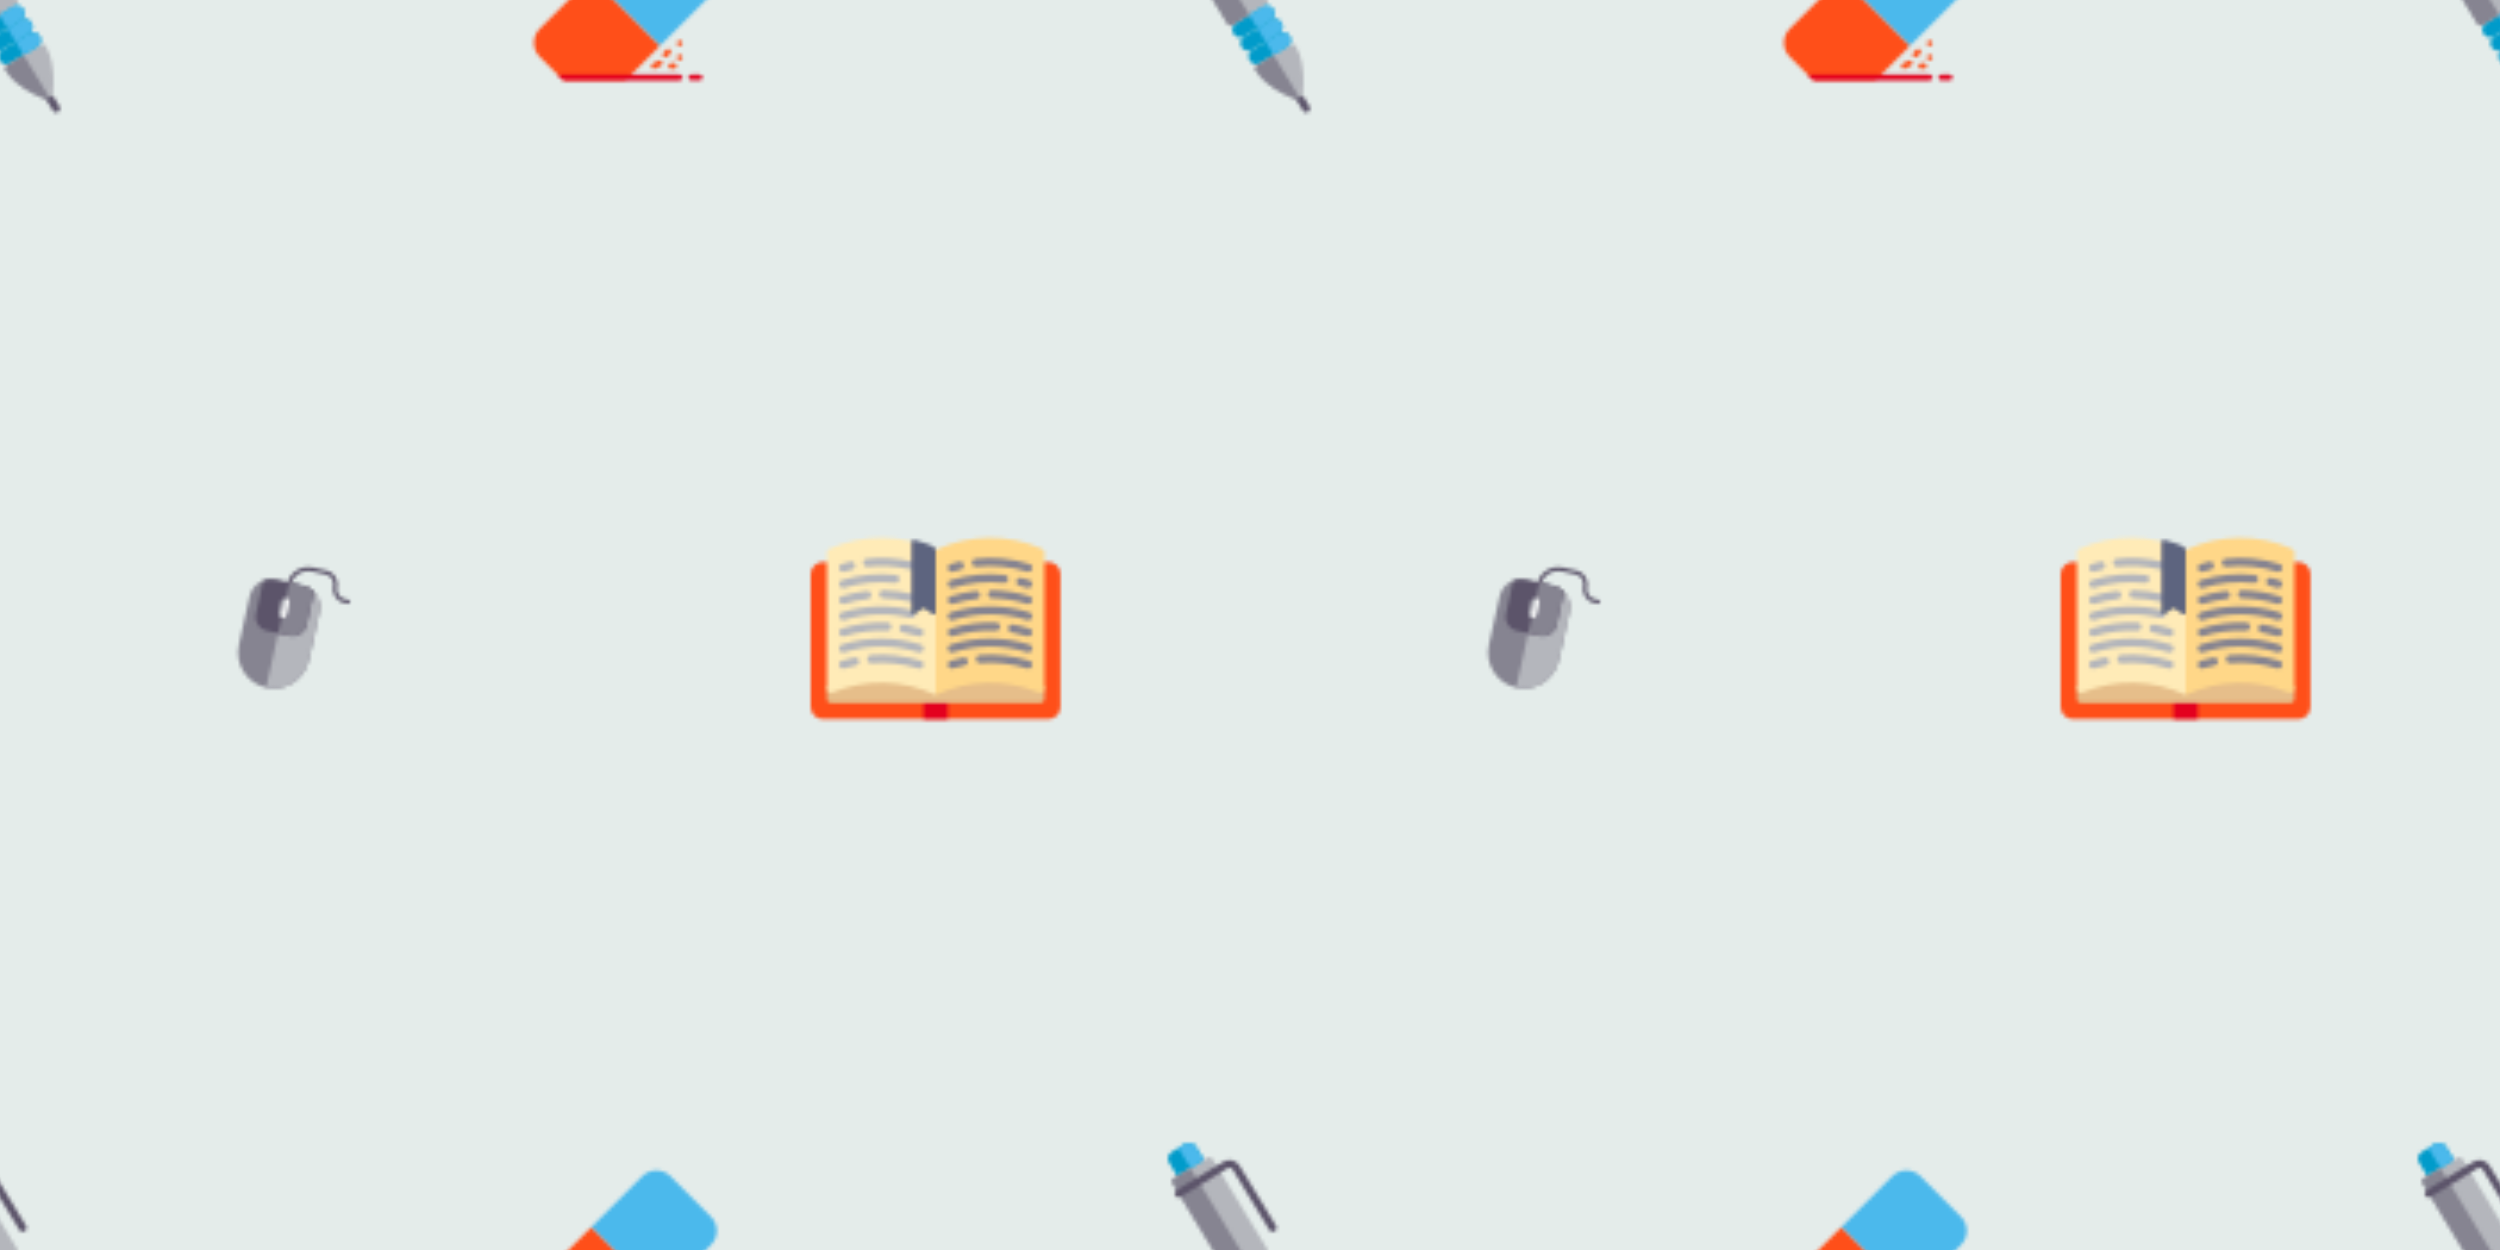 <svg xmlns="http://www.w3.org/2000/svg" xmlns:xlink="http://www.w3.org/1999/xlink" xmlns:fi="http://pattern.flaticon.com/" x="0" y="0" width="700" height="350" viewBox="0 0 700 350"><rect x="0px" y="0px" width="100%" height="100%" opacity="1" fill="#e4ecea"/><defs><g transform="matrix(0.068 0.015 -0.015 0.068 68.604 154.723)" id="L1_52"><path d="M448,112h-16c-30.875,0-56-25.121-56-56c0-22.055-17.945-40-40-40h-56c-39.703,0-72,32.301-72,72     c0,4.418-3.578,8-8,8s-8-3.582-8-8c0-48.523,39.477-88,88-88h56c30.875,0,56,25.121,56,56c0,22.055,17.945,40,40,40h16     c4.422,0,8,3.582,8,8S452.422,112,448,112z" fill="#5c546a"/><path d="M256,80H144c-48.523,0-88,39.477-88,88v200c0,79.402,64.602,144,144,144s144-64.598,144-144V168    C344,119.477,304.523,80,256,80z" fill="#868491"/><path d="M256,80h-56.219v431.989c0.074,0,0.145,0.011,0.219,0.011c79.398,0,144-64.598,144-144V168    C344,119.477,304.523,80,256,80z" fill="#b4b6bc"/><path d="M304,94.339C290.181,85.303,273.708,80,256,80H144c-17.708,0-34.181,5.303-48,14.339V232    c0,30.879,25.125,56,56,56h96c30.875,0,56-25.121,56-56V94.339z" fill="#5c546a"/><path d="M199.781,80v208H248c30.875,0,56-25.121,56-56V94.339C290.181,85.303,273.708,80,256,80H199.781z" fill="#868491"/><path d="M200,224L200,224c-8.837,0-16-7.163-16-16v-48c0-8.837,7.163-16,16-16l0,0c8.837,0,16,7.163,16,16    v48C216,216.836,208.837,224,200,224z" fill="#b4b6bc"/><path d="M200,144c-0.075,0-0.145,0.021-0.219,0.022v79.956c0.075,0.001,0.144,0.022,0.219,0.022    c8.836,0,16-7.164,16-16v-48C216,151.163,208.837,144,200,144z" fill="#ffffff"/></g><g transform="matrix(0.117 -0.071 0.071 0.117 -48.133 -11.552)" id="L1_53"><path d="M280.041,376c-18.068,0-62.013,0-80.082,0c-4.418,0-7.959,3.582-7.959,8l0,0c0,49,48,104,48,104    s48-55,48-104l0,0C288,379.582,284.46,376,280.041,376z" fill="#b4b6bc"/><path d="M200,280h80c4.418,0,8-3.582,8-8V56c0-4.418-3.582-8-8-8h-40h-40c-4.418,0-8,3.582-8,8v216    C192,276.418,195.582,280,200,280z" fill="#b4b6bc"/><path d="M272,48V16c0-8.837-7.163-16-16-16h-32c-8.837,0-16,7.163-16,16v32H272z" fill="#009bca"/><path d="M272,344c8.837,0,16,7.163,16,16s-7.163,16-16,16h-64c-8.837,0-16-7.163-16-16s7.163-16,16-16H272z    " fill="#009bca"/><path d="M272,344h-32.219v32H272c8.836,0,16-7.164,16-16C288,351.163,280.837,344,272,344z" fill="#4bb9ec"/><path d="M272,312c8.837,0,16,7.163,16,16s-7.163,16-16,16h-64c-8.837,0-16-7.163-16-16s7.163-16,16-16H272z    " fill="#009bca"/><path d="M272,312h-32.219v32H272c8.836,0,16-7.164,16-16C288,319.163,280.837,312,272,312z" fill="#4bb9ec"/><path d="M272,280c8.837,0,16,7.163,16,16s-7.163,16-16,16h-64c-8.837,0-16-7.163-16-16s7.163-16,16-16H272z    " fill="#009bca"/><path d="M272,280h-32.219v32H272c8.836,0,16-7.164,16-16C288,287.163,280.837,280,272,280z" fill="#4bb9ec"/><path d="M239.781,376c-15.43,0-30.83,0-39.822,0c-4.418,0-7.959,3.582-7.959,8l0,0    c0,47.754,45.463,101.057,47.781,103.744V376z" fill="#868491"/><path d="M239.781,48H200c-4.418,0-8,3.582-8,8v216c0,4.418,3.582,8,8,8h39.781V48z" fill="#868491"/><path d="M320,248c-4.422,0-8-3.582-8-8V96c0-4.41-3.586-8-8-8H192c-4.422,0-8-3.582-8-8s3.578-8,8-8h112     c13.234,0,24,10.766,24,24v144C328,244.418,324.422,248,320,248z" fill="#5c546a"/><path d="M256,0h-16.219v48H272V16C272,7.163,264.837,0,256,0z" fill="#4bb9ec"/><path d="M232,504c0,4.418,3.578,8,8,8s8-3.582,8-8v-25.914h-16V504z" fill="#5c546a"/></g><g transform="matrix(0.141 0 0 0.141 227 141)" id="L1_55"><path d="M472,116.07H24c-13.234,0-24,10.766-24,24v264c0,13.234,10.766,24,24,24h448    c13.234,0,24-10.766,24-24v-264C496,126.836,485.234,116.07,472,116.07z" fill="#ff4f19"/><rect x="224px" y="388px" width="48px" height="40px" fill="#e3001e"/><path d="M464.219,364.07v24c0,4.418-3.582,8-8,8h-416c-4.418,0-8-3.582-8-8v-24l47.781-24l192,8l160-8    L464.219,364.07z" fill="#e6be8a"/><path d="M43.443,375.116c65.739-27.139,140.084-25.487,204.776,4.954v-288    C181.394,60.625,104.27,59.9,36.97,89.894c-2.896,1.291-4.751,4.222-4.751,7.393v270.515    C32.219,373.581,38.102,377.321,43.443,375.116z" fill="#ffebb7"/><path d="M248.219,380.07c64.692-30.442,139.037-32.093,204.776-4.954    c5.341,2.205,11.224-1.535,11.224-7.314V97.287c0-3.171-1.855-6.102-4.751-7.393c-67.3-29.994-144.425-29.269-211.249,2.176    V380.07z" fill="#ffd788"/><path d="M280.219,327.824c-3.406,0-6.563-2.188-7.633-5.605c-1.32-4.215,1.023-8.707,5.234-10.031     c8.094-2.543,16.422-4.715,24.758-6.461c4.313-0.906,8.563,1.855,9.469,6.188c0.906,4.324-1.859,8.563-6.188,9.469     c-7.828,1.641-15.648,3.684-23.242,6.07C281.82,327.703,281.008,327.824,280.219,327.824z" fill="#868491"/><path d="M432.219,327.824c-0.789,0-1.602-0.121-2.398-0.371c-30.187-9.48-61.477-13.031-92.969-10.523     c-4.469,0.32-8.258-2.941-8.609-7.344c-0.344-4.406,2.938-8.258,7.344-8.609c33.609-2.641,66.891,1.117,99.031,11.211     c4.211,1.324,6.555,5.816,5.234,10.031C438.781,325.637,435.625,327.824,432.219,327.824z" fill="#868491"/><path d="M432.219,295.73c-0.789,0-1.602-0.121-2.398-0.371c-48.156-15.125-99.047-15.125-147.203,0     c-4.234,1.324-8.719-1.023-10.031-5.234c-1.32-4.215,1.023-8.707,5.234-10.031c51.297-16.109,105.5-16.109,156.797,0     c4.211,1.324,6.555,5.816,5.234,10.031C438.781,293.543,435.625,295.73,432.219,295.73z" fill="#868491"/><path d="M280.219,263.824c-3.406,0-6.563-2.188-7.633-5.605c-1.32-4.215,1.023-8.707,5.234-10.031     c29.445-9.242,60-13.176,90.781-11.73c4.406,0.211,7.82,3.957,7.609,8.371c-0.203,4.422-3.891,7.797-8.375,7.613     c-28.883-1.363-57.578,2.332-85.219,11.012C281.82,263.703,281.008,263.824,280.219,263.824z" fill="#868491"/><path d="M432.219,263.824c-0.789,0-1.602-0.121-2.398-0.371c-10.109-3.176-20.539-5.723-31-7.566     c-4.352-0.77-7.258-4.918-6.484-9.27c0.766-4.348,4.922-7.258,9.266-6.488c11.141,1.965,22.242,4.676,33.016,8.059     c4.211,1.324,6.555,5.816,5.234,10.031C438.781,261.637,435.625,263.824,432.219,263.824z" fill="#868491"/><path d="M432.219,231.73c-0.789,0-1.602-0.121-2.398-0.371c-48.156-15.125-99.047-15.125-147.203,0     c-4.234,1.316-8.719-1.027-10.031-5.234c-1.32-4.215,1.023-8.707,5.234-10.031c51.297-16.109,105.5-16.109,156.797,0     c4.211,1.324,6.555,5.816,5.234,10.031C438.781,229.543,435.625,231.73,432.219,231.73z" fill="#868491"/><path d="M280.219,199.731c-3.406,0-6.563-2.188-7.633-5.605c-1.32-4.215,1.023-8.707,5.234-10.031     c16.094-5.055,32.75-8.562,49.523-10.422c4.453-0.535,8.352,2.684,8.836,7.066c0.484,4.391-2.68,8.348-7.07,8.832     c-15.742,1.75-31.391,5.043-46.492,9.789C281.82,199.609,281.008,199.731,280.219,199.731z" fill="#868491"/><path d="M432.219,199.731c-0.789,0-1.602-0.121-2.398-0.371c-22.586-7.098-46.039-10.887-69.719-11.258     c-4.422-0.07-7.945-3.707-7.875-8.125c0.07-4.414,3.93-8.133,8.125-7.875c25.219,0.398,50.211,4.434,74.266,11.992     c4.211,1.324,6.555,5.816,5.234,10.031C438.773,197.543,435.625,199.731,432.219,199.731z" fill="#868491"/><path d="M280.219,167.824c-3.406,0-6.563-2.188-7.633-5.605c-1.32-4.215,1.023-8.707,5.234-10.031     c34.859-10.949,70.937-14.465,107.281-10.422c4.391,0.484,7.555,4.441,7.07,8.832c-0.484,4.387-4.359,7.637-8.836,7.066     c-34.094-3.781-67.992-0.496-100.719,9.789C281.82,167.703,281.008,167.824,280.219,167.824z" fill="#868491"/><path d="M432.219,167.824c-0.789,0-1.602-0.121-2.398-0.371c-5.078-1.598-10.289-3.047-15.5-4.316     c-4.289-1.047-6.922-5.375-5.875-9.668s5.344-6.918,9.672-5.879c5.539,1.352,11.086,2.898,16.5,4.598     c4.211,1.324,6.555,5.816,5.234,10.031C438.781,165.637,435.625,167.824,432.219,167.824z" fill="#868491"/><path d="M280.219,135.731c-3.406,0-6.563-2.191-7.633-5.609c-1.32-4.219,1.023-8.707,5.242-10.027     c5.5-1.727,11.047-3.27,16.492-4.594c4.266-1.051,8.617,1.59,9.664,5.883c1.047,4.293-1.594,8.621-5.883,9.664     c-5.109,1.242-10.32,2.691-15.492,4.312C281.812,135.609,281.008,135.731,280.219,135.731z" fill="#868491"/><path d="M432.219,135.731c-0.789,0-1.602-0.121-2.398-0.371c-32.734-10.285-66.617-13.566-100.719-9.789     c-4.422,0.539-8.352-2.684-8.836-7.066c-0.484-4.391,2.68-8.348,7.07-8.832c36.328-4.043,72.414-0.527,107.281,10.422     c4.211,1.324,6.555,5.816,5.234,10.031C438.781,133.543,435.625,135.731,432.219,135.731z" fill="#868491"/><path d="M64.219,327.824c-3.406,0-6.562-2.188-7.633-5.605c-1.32-4.215,1.023-8.707,5.234-10.031     c8.094-2.543,16.422-4.715,24.758-6.461c4.32-0.906,8.563,1.855,9.469,6.188c0.906,4.324-1.859,8.563-6.188,9.469     c-7.828,1.641-15.648,3.684-23.242,6.07C65.82,327.703,65.008,327.824,64.219,327.824z" fill="#b4b6bc"/><path d="M216.219,327.824c-0.789,0-1.602-0.121-2.398-0.371c-30.18-9.48-61.477-13.031-92.969-10.523     c-4.531,0.32-8.258-2.941-8.609-7.344c-0.344-4.406,2.938-8.258,7.344-8.609c33.609-2.641,66.883,1.117,99.031,11.211     c4.211,1.324,6.555,5.816,5.234,10.031C222.781,325.637,219.625,327.824,216.219,327.824z" fill="#b4b6bc"/><path d="M216.219,295.73c-0.789,0-1.602-0.121-2.398-0.371c-48.156-15.125-99.047-15.125-147.203,0     c-4.25,1.324-8.719-1.023-10.031-5.234c-1.32-4.215,1.023-8.707,5.234-10.031c51.297-16.109,105.5-16.109,156.797,0     c4.211,1.324,6.555,5.816,5.234,10.031C222.781,293.543,219.625,295.73,216.219,295.73z" fill="#b4b6bc"/><path d="M64.219,263.824c-3.406,0-6.562-2.188-7.633-5.605c-1.32-4.215,1.023-8.707,5.234-10.031     c29.445-9.242,60.023-13.176,90.781-11.73c4.406,0.211,7.82,3.957,7.609,8.371c-0.211,4.422-3.938,7.797-8.375,7.613     c-28.891-1.363-57.578,2.332-85.219,11.012C65.82,263.703,65.008,263.824,64.219,263.824z" fill="#b4b6bc"/><path d="M216.219,263.824c-0.789,0-1.602-0.121-2.398-0.371c-10.109-3.176-20.539-5.723-31-7.566     c-4.352-0.77-7.258-4.918-6.484-9.27c0.758-4.348,4.93-7.258,9.266-6.488c11.141,1.965,22.242,4.676,33.016,8.059     c4.211,1.324,6.555,5.816,5.234,10.031C222.781,261.637,219.625,263.824,216.219,263.824z" fill="#b4b6bc"/><path d="M64.219,231.73c-3.406,0-6.562-2.188-7.633-5.605c-1.32-4.215,1.023-8.707,5.234-10.031     c45.477-14.277,94-15.867,140.289-4.594c4.297,1.047,6.93,5.375,5.883,9.668c-1.047,4.289-5.398,6.902-9.664,5.879     c-43.469-10.598-89.016-9.094-131.711,4.313C65.82,231.609,65.008,231.73,64.219,231.73z" fill="#b4b6bc"/><path d="M64.219,199.731c-3.406,0-6.562-2.188-7.633-5.605c-1.32-4.215,1.023-8.707,5.234-10.031     c16.094-5.055,32.75-8.562,49.523-10.422c4.414-0.535,8.352,2.684,8.836,7.066c0.484,4.391-2.68,8.348-7.07,8.832     c-15.742,1.75-31.391,5.043-46.492,9.789C65.82,199.609,65.008,199.731,64.219,199.731z" fill="#b4b6bc"/><path d="M200.227,195.273c-0.625,0-1.266-0.074-1.898-0.227c-17.734-4.32-35.984-6.66-54.227-6.945     c-4.422-0.07-7.945-3.707-7.875-8.125c0.07-4.414,3.523-8.133,8.125-7.875c19.437,0.309,38.867,2.797,57.758,7.398     c4.297,1.047,6.93,5.375,5.883,9.668C207.101,192.824,203.828,195.273,200.227,195.273z" fill="#b4b6bc"/><path d="M64.219,167.824c-3.406,0-6.562-2.188-7.633-5.605c-1.32-4.215,1.023-8.707,5.234-10.031     c34.867-10.949,70.945-14.465,107.281-10.422c4.391,0.484,7.555,4.441,7.07,8.832c-0.484,4.387-4.391,7.637-8.836,7.066     c-34.094-3.781-67.992-0.496-100.719,9.789C65.82,167.703,65.008,167.824,64.219,167.824z" fill="#b4b6bc"/><path d="M64.219,135.731c-3.406,0-6.562-2.191-7.633-5.609c-1.32-4.219,1.023-8.707,5.242-10.027     c5.5-1.727,11.047-3.27,16.492-4.594c4.258-1.051,8.617,1.59,9.664,5.883c1.047,4.293-1.594,8.621-5.883,9.664     c-5.109,1.242-10.32,2.691-15.492,4.312C65.812,135.609,65.008,135.731,64.219,135.731z" fill="#b4b6bc"/><path d="M200.227,131.27c-0.625,0-1.266-0.074-1.898-0.227c-27.961-6.809-56.633-8.641-85.227-5.473     c-4.391,0.539-8.352-2.676-8.836-7.066c-0.484-4.391,2.68-8.348,7.07-8.832c30.445-3.391,61-1.422,90.773,5.824     c4.297,1.047,6.93,5.375,5.883,9.668C207.101,128.82,203.828,131.27,200.227,131.27z" fill="#b4b6bc"/><path d="M200.219,216.064c0.001,3.194,3.561,5.1,6.219,3.328l17.781-11.854L242,219.392    c2.658,1.772,6.219-0.133,6.219-3.328V92.734c0-3.16-1.843-6.077-4.731-7.361c-12.457-5.54-25.259-9.983-38.262-13.418    c-2.537-0.67-5.03,1.292-5.029,3.916L200.219,216.064z" fill="#5d647f"/></g><g transform="matrix(0.1 0 0 0.1 149.516 324.52)" id="L1_56"><path d="M159.805,191.603l192.336,192.336l143.246-143.246c21.828-21.836,21.828-57.367,0-79.195    L382.246,48.357c-21.82-21.82-57.359-21.836-79.195,0L159.805,191.603z" fill="#4bb9ec"/><path d="M16.371,335.037c-21.828,21.836-21.828,57.367,0,79.195l63.195,63.195    c1.5,1.5,3.531,2.344,5.656,2.344h167.773c2.125,0,4.156-0.844,5.656-2.344l93.489-93.489L159.805,191.603L16.371,335.037z" fill="#ff4f19"/><path d="M463.973,479.771h-24c-4.422,0-8-3.578-8-8s3.578-8,8-8h24c4.422,0,8,3.578,8,8     S468.394,479.771,463.973,479.771z" fill="#e3001e"/><path d="M335.98,447.771c-2.938,0-5.758-1.617-7.164-4.422c-1.977-3.953-0.375-8.758,3.578-10.734l16-8     c3.953-1.969,8.75-0.375,10.734,3.578c1.977,3.953,0.375,8.758-3.578,10.734l-16,8     C338.402,447.498,337.183,447.771,335.98,447.771z" fill="#ff4f19"/><path d="M391.973,447.771h-8c-4.422,0-8-3.578-8-8s3.578-8,8-8h8c4.422,0,8,3.578,8,8     S396.394,447.771,391.973,447.771z" fill="#ff4f19"/><path d="M367.973,415.771c-2.047,0-4.094-0.781-5.656-2.344c-3.125-3.125-3.125-8.188,0-11.313l8-8     c3.125-3.125,8.188-3.125,11.313,0s3.125,8.187,0,11.312l-8,8C372.066,414.99,370.019,415.771,367.973,415.771z" fill="#ff4f19"/><path d="M407.996,423.771c-2.164,0-4.242-0.883-5.688-2.32c-1.516-1.523-2.312-3.602-2.312-5.68     s0.797-4.164,2.234-5.602c3.125-3.039,8.398-3.039,11.359-0.078c1.523,1.516,2.406,3.602,2.406,5.68s-0.883,4.156-2.406,5.68     C412.152,422.889,410.074,423.771,407.996,423.771z" fill="#ff4f19"/><path d="M407.996,383.771c-2.164,0-4.242-0.883-5.688-2.32c-1.516-1.523-2.312-3.602-2.312-5.68     s0.797-4.164,2.234-5.602c3.125-3.039,8.398-3.039,11.359-0.078c1.523,1.516,2.406,3.602,2.406,5.68s-0.883,4.156-2.406,5.68     C412.152,382.889,410.074,383.771,407.996,383.771z" fill="#ff4f19"/><path d="M407.973,463.771H65.91l13.656,13.656c1.5,1.5,3.531,2.344,5.656,2.344h322.75c4.422,0,8-3.578,8-8    S412.394,463.771,407.973,463.771z" fill="#e3001e"/></g></defs><g fi:class="KUsePattern"><pattern id="pattern_L1_52" width="350" height="350" patternUnits="userSpaceOnUse"><use xlink:href="#L1_52" x="-350" y="-350"/><use xlink:href="#L1_52" x="0" y="-350"/><use xlink:href="#L1_52" x="350" y="-350"/><use xlink:href="#L1_52" x="-350" y="0"/><use xlink:href="#L1_52" x="0" y="0"/><use xlink:href="#L1_52" x="350" y="0"/><use xlink:href="#L1_52" x="-350" y="350"/><use xlink:href="#L1_52" x="0" y="350"/><use xlink:href="#L1_52" x="350" y="350"/></pattern><rect x="0" y="0" width="100%" height="100%" fill="url(#pattern_L1_52)"/></g><g fi:class="KUsePattern"><pattern id="pattern_L1_53" width="350" height="350" patternUnits="userSpaceOnUse"><use xlink:href="#L1_53" x="-350" y="-350"/><use xlink:href="#L1_53" x="0" y="-350"/><use xlink:href="#L1_53" x="350" y="-350"/><use xlink:href="#L1_53" x="-350" y="0"/><use xlink:href="#L1_53" x="0" y="0"/><use xlink:href="#L1_53" x="350" y="0"/><use xlink:href="#L1_53" x="-350" y="350"/><use xlink:href="#L1_53" x="0" y="350"/><use xlink:href="#L1_53" x="350" y="350"/></pattern><rect x="0" y="0" width="100%" height="100%" fill="url(#pattern_L1_53)"/></g><g fi:class="KUsePattern"><pattern id="pattern_L1_55" width="350" height="350" patternUnits="userSpaceOnUse"><use xlink:href="#L1_55" x="-350" y="-350"/><use xlink:href="#L1_55" x="0" y="-350"/><use xlink:href="#L1_55" x="350" y="-350"/><use xlink:href="#L1_55" x="-350" y="0"/><use xlink:href="#L1_55" x="0" y="0"/><use xlink:href="#L1_55" x="350" y="0"/><use xlink:href="#L1_55" x="-350" y="350"/><use xlink:href="#L1_55" x="0" y="350"/><use xlink:href="#L1_55" x="350" y="350"/></pattern><rect x="0" y="0" width="100%" height="100%" fill="url(#pattern_L1_55)"/></g><g fi:class="KUsePattern"><pattern id="pattern_L1_56" width="350" height="350" patternUnits="userSpaceOnUse"><use xlink:href="#L1_56" x="-350" y="-350"/><use xlink:href="#L1_56" x="0" y="-350"/><use xlink:href="#L1_56" x="350" y="-350"/><use xlink:href="#L1_56" x="-350" y="0"/><use xlink:href="#L1_56" x="0" y="0"/><use xlink:href="#L1_56" x="350" y="0"/><use xlink:href="#L1_56" x="-350" y="350"/><use xlink:href="#L1_56" x="0" y="350"/><use xlink:href="#L1_56" x="350" y="350"/></pattern><rect x="0" y="0" width="100%" height="100%" fill="url(#pattern_L1_56)"/></g></svg>